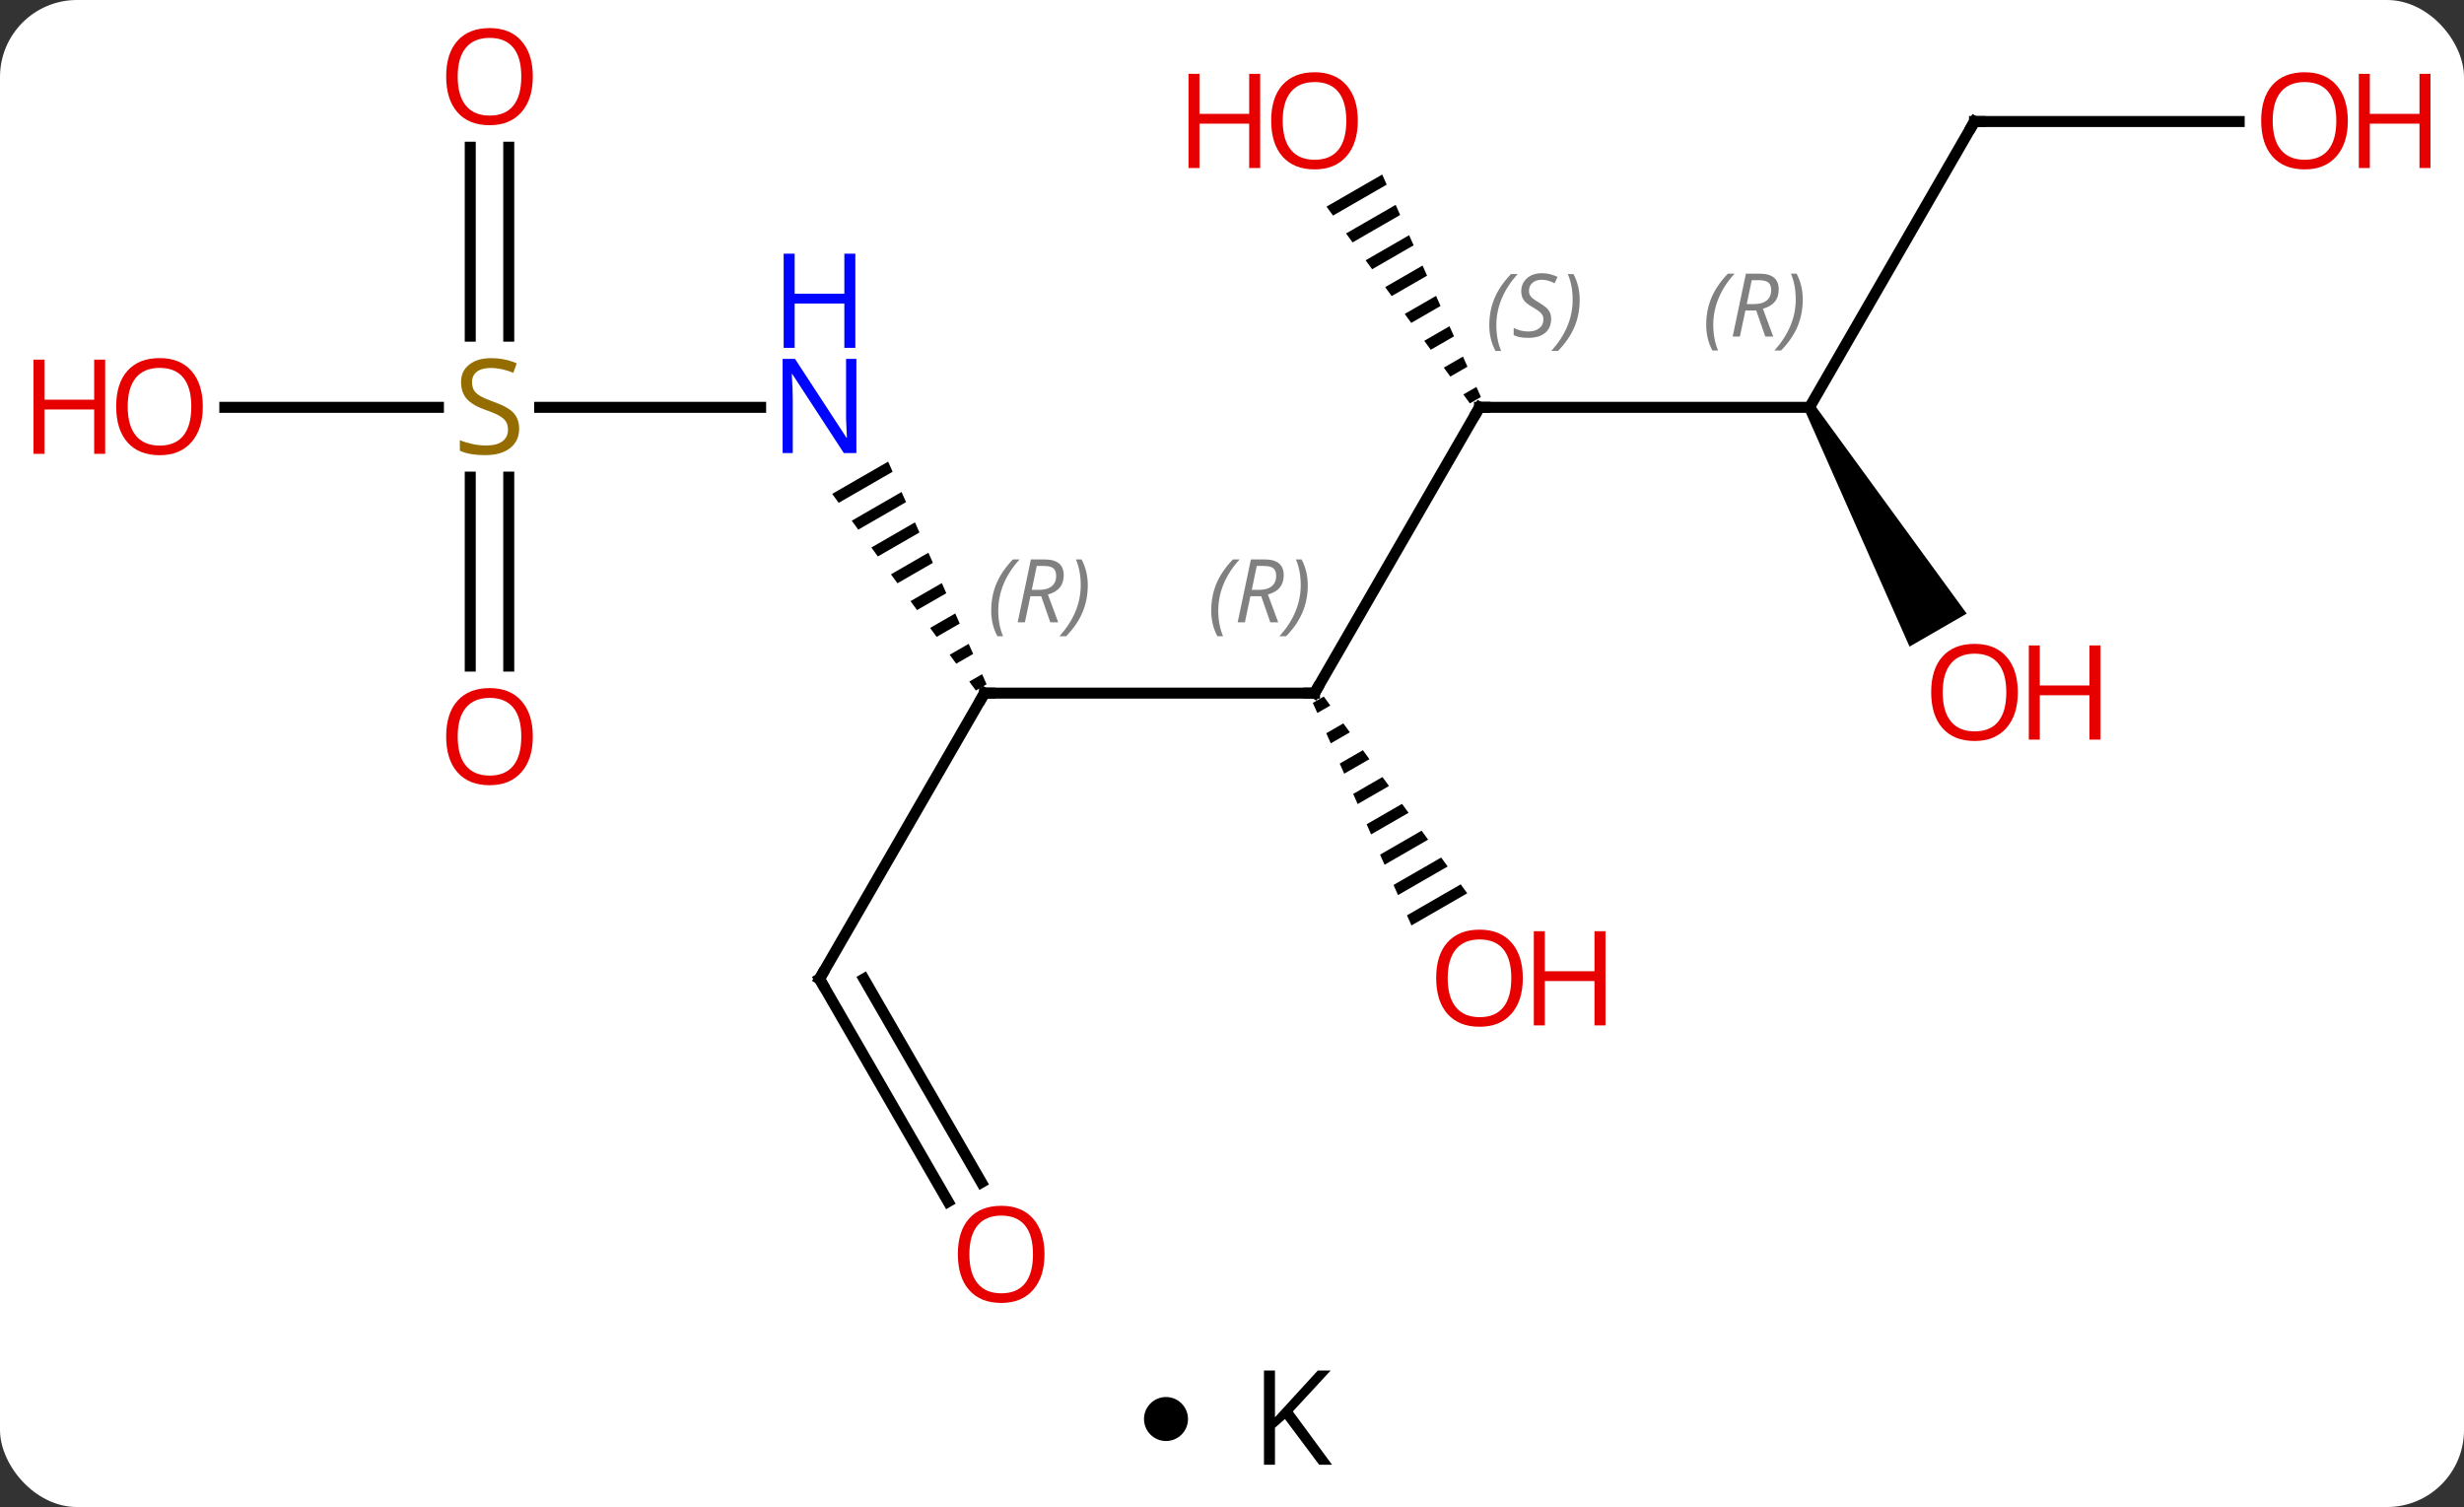 <svg width="224" viewBox="0 0 224 137" style="fill-opacity:1; color-rendering:auto; color-interpolation:auto; text-rendering:auto; stroke:black; stroke-linecap:square; stroke-miterlimit:10; shape-rendering:auto; stroke-opacity:1; fill:black; stroke-dasharray:none; font-weight:normal; stroke-width:1; font-family:'Open Sans'; font-style:normal; stroke-linejoin:miter; font-size:12; stroke-dashoffset:0; image-rendering:auto;" height="137" class="cas-substance-image" xmlns:xlink="http://www.w3.org/1999/xlink" xmlns="http://www.w3.org/2000/svg"><rect x="0" y="0" width="224" height="137" fill="#333333" stroke="none"/><svg class="cas-substance-single-component"><rect y="0" x="0" width="224" stroke="none" ry="7" rx="7" height="137" fill="white" class="cas-substance-group"/><svg y="0" x="0" width="224" viewBox="0 0 224 122" style="fill:black;" height="122" class="cas-substance-single-component-image"><svg><g><g transform="translate(112,61)" style="text-rendering:geometricPrecision; color-rendering:optimizeQuality; color-interpolation:linearRGB; stroke-linecap:butt; image-rendering:optimizeQuality;"><line y2="2.01" y1="2.01" x2="7.5" x1="-22.5" style="fill:none;"/><path style="stroke:none;" d="M-31.26 -19.035 L-36.347 -16.101 L-35.754 -15.289 L-30.854 -18.114 L-30.854 -18.114 L-31.26 -19.035 ZM-30.04 -16.274 L-34.567 -13.664 L-33.973 -12.851 L-29.633 -15.354 L-30.04 -16.274 ZM-28.82 -13.514 L-32.786 -11.227 L-32.193 -10.414 L-32.193 -10.414 L-28.413 -12.594 L-28.82 -13.514 ZM-27.599 -10.754 L-31.005 -8.789 L-31.005 -8.789 L-30.412 -7.977 L-30.412 -7.977 L-27.192 -9.833 L-27.599 -10.754 ZM-26.379 -7.993 L-29.225 -6.352 L-29.225 -6.352 L-28.631 -5.54 L-25.972 -7.073 L-25.972 -7.073 L-26.379 -7.993 ZM-25.159 -5.233 L-27.444 -3.915 L-26.851 -3.102 L-24.752 -4.313 L-25.159 -5.233 ZM-23.938 -2.472 L-25.663 -1.477 L-25.07 -0.665 L-23.531 -1.552 L-23.531 -1.552 L-23.938 -2.472 ZM-22.718 0.288 L-23.883 0.96 L-23.883 0.96 L-23.289 1.772 L-23.289 1.772 L-22.311 1.208 L-22.718 0.288 Z"/><line y2="27.99" y1="2.01" x2="-37.5" x1="-22.5" style="fill:none;"/><line y2="-23.97" y1="2.01" x2="22.5" x1="7.5" style="fill:none;"/><path style="stroke:none;" d="M8.344 2.323 L7.349 2.897 L7.757 3.817 L7.757 3.817 L8.937 3.136 L8.937 3.136 L8.344 2.323 ZM10.122 4.762 L8.572 5.656 L8.572 5.656 L8.979 6.576 L8.979 6.576 L10.715 5.575 L10.122 4.762 ZM11.901 7.2 L9.794 8.415 L9.794 8.415 L10.202 9.335 L12.493 8.013 L12.493 8.013 L11.901 7.2 ZM13.679 9.639 L11.017 11.174 L11.017 11.174 L11.425 12.094 L11.425 12.094 L14.272 10.452 L14.272 10.452 L13.679 9.639 ZM15.457 12.078 L12.24 13.933 L12.647 14.853 L12.647 14.853 L16.05 12.89 L15.457 12.078 ZM17.236 14.516 L13.462 16.692 L13.87 17.612 L13.87 17.612 L17.829 15.329 L17.829 15.329 L17.236 14.516 ZM19.014 16.955 L14.685 19.451 L14.685 19.451 L15.092 20.371 L15.092 20.371 L19.607 17.768 L19.014 16.955 ZM20.793 19.393 L15.907 22.211 L15.907 22.211 L16.315 23.13 L16.315 23.13 L21.386 20.206 L21.386 20.206 L20.793 19.393 Z"/><line y2="-23.97" y1="-23.97" x2="-62.939" x1="-42.852" style="fill:none;"/><line y2="48.242" y1="27.99" x2="-25.807" x1="-37.5" style="fill:none;"/><line y2="46.492" y1="27.99" x2="-22.776" x1="-33.459" style="fill:none;"/><line y2="-23.97" y1="-23.97" x2="52.5" x1="22.5" style="fill:none;"/><path style="stroke:none;" d="M13.655 -45.135 L8.593 -42.216 L8.593 -42.216 L9.186 -41.403 L9.186 -41.403 L14.062 -44.215 L14.062 -44.215 L13.655 -45.135 ZM14.878 -42.376 L10.37 -39.777 L10.37 -39.777 L10.963 -38.964 L10.963 -38.964 L15.286 -41.457 L15.286 -41.457 L14.878 -42.376 ZM16.102 -39.618 L12.147 -37.337 L12.147 -37.337 L12.74 -36.524 L12.74 -36.524 L16.51 -38.699 L16.51 -38.699 L16.102 -39.618 ZM17.326 -36.86 L13.924 -34.898 L13.924 -34.898 L14.517 -34.085 L14.517 -34.085 L17.733 -35.94 L17.326 -36.86 ZM18.549 -34.101 L15.701 -32.459 L15.701 -32.459 L16.294 -31.646 L16.294 -31.646 L18.957 -33.182 L18.957 -33.182 L18.549 -34.101 ZM19.773 -31.343 L17.478 -30.019 L18.07 -29.206 L18.07 -29.206 L20.181 -30.423 L20.181 -30.423 L19.773 -31.343 ZM20.997 -28.584 L19.255 -27.58 L19.255 -27.58 L19.847 -26.767 L19.847 -26.767 L21.405 -27.665 L20.997 -28.584 ZM22.221 -25.826 L21.032 -25.141 L21.032 -25.141 L21.624 -24.328 L21.624 -24.328 L22.628 -24.907 L22.628 -24.907 L22.221 -25.826 Z"/><line y2="-0.447" y1="-17.626" x2="-69.25" x1="-69.25" style="fill:none;"/><line y2="-0.447" y1="-17.626" x2="-65.75" x1="-65.75" style="fill:none;"/><line y2="-47.618" y1="-30.439" x2="-65.75" x1="-65.75" style="fill:none;"/><line y2="-47.618" y1="-30.439" x2="-69.25" x1="-69.25" style="fill:none;"/><line y2="-23.97" y1="-23.97" x2="-91.562" x1="-72.143" style="fill:none;"/><line y2="-49.953" y1="-23.97" x2="67.5" x1="52.5" style="fill:none;"/><path style="stroke:none;" d="M52.067 -23.72 L52.933 -24.22 L66.791 -5.218 L61.595 -2.218 Z"/><line y2="-49.953" y1="-49.953" x2="91.562" x1="67.5" style="fill:none;"/><path style="fill:none; stroke-miterlimit:5;" d="M-22 2.01 L-22.5 2.01 L-22.75 2.443"/></g><g transform="translate(112,61)" style="stroke-linecap:butt; font-size:8.4px; fill:gray; text-rendering:geometricPrecision; image-rendering:optimizeQuality; color-rendering:optimizeQuality; font-family:'Open Sans'; font-style:italic; stroke:gray; color-interpolation:linearRGB; stroke-miterlimit:5;"><path style="stroke:none;" d="M-21.889 -5.486 Q-21.889 -6.814 -21.42 -7.939 Q-20.951 -9.064 -19.92 -10.142 L-19.31 -10.142 Q-20.279 -9.08 -20.764 -7.908 Q-21.248 -6.736 -21.248 -5.502 Q-21.248 -4.174 -20.81 -3.158 L-21.326 -3.158 Q-21.889 -4.189 -21.889 -5.486 ZM-18.328 -6.799 L-18.828 -4.424 L-19.485 -4.424 L-18.282 -10.142 L-17.032 -10.142 Q-15.297 -10.142 -15.297 -8.705 Q-15.297 -7.346 -16.735 -6.955 L-15.797 -4.424 L-16.516 -4.424 L-17.344 -6.799 L-18.328 -6.799 ZM-17.75 -9.549 Q-18.141 -7.627 -18.203 -7.377 L-17.547 -7.377 Q-16.797 -7.377 -16.391 -7.705 Q-15.985 -8.033 -15.985 -8.658 Q-15.985 -9.127 -16.242 -9.338 Q-16.5 -9.549 -17.094 -9.549 L-17.75 -9.549 ZM-13.111 -7.799 Q-13.111 -6.471 -13.588 -5.338 Q-14.064 -4.205 -15.08 -3.158 L-15.689 -3.158 Q-13.752 -5.314 -13.752 -7.799 Q-13.752 -9.127 -14.189 -10.142 L-13.674 -10.142 Q-13.111 -9.08 -13.111 -7.799 Z"/><path style="fill:none; stroke:black;" d="M7 2.01 L7.5 2.01 L7.75 1.577"/><path style="stroke:none;" d="M-1.888 -5.486 Q-1.888 -6.814 -1.42 -7.939 Q-0.951 -9.064 0.08 -10.143 L0.69 -10.143 Q-0.279 -9.08 -0.763 -7.908 Q-1.248 -6.736 -1.248 -5.502 Q-1.248 -4.174 -0.81 -3.158 L-1.326 -3.158 Q-1.888 -4.189 -1.888 -5.486 ZM1.672 -6.799 L1.172 -4.424 L0.515 -4.424 L1.718 -10.143 L2.969 -10.143 Q4.703 -10.143 4.703 -8.705 Q4.703 -7.346 3.265 -6.955 L4.203 -4.424 L3.484 -4.424 L2.656 -6.799 L1.672 -6.799 ZM2.25 -9.549 Q1.859 -7.627 1.797 -7.377 L2.453 -7.377 Q3.203 -7.377 3.609 -7.705 Q4.015 -8.033 4.015 -8.658 Q4.015 -9.127 3.758 -9.338 Q3.5 -9.549 2.906 -9.549 L2.25 -9.549 ZM6.889 -7.799 Q6.889 -6.471 6.412 -5.338 Q5.936 -4.205 4.92 -3.158 L4.311 -3.158 Q6.248 -5.314 6.248 -7.799 Q6.248 -9.127 5.811 -10.143 L6.326 -10.143 Q6.889 -9.08 6.889 -7.799 Z"/></g><g transform="translate(112,61)" style="stroke-linecap:butt; fill:rgb(0,5,255); text-rendering:geometricPrecision; color-rendering:optimizeQuality; image-rendering:optimizeQuality; font-family:'Open Sans'; stroke:rgb(0,5,255); color-interpolation:linearRGB; stroke-miterlimit:5;"><path style="stroke:none;" d="M-34.148 -19.814 L-35.289 -19.814 L-39.977 -27.001 L-40.023 -27.001 Q-39.93 -25.736 -39.93 -24.689 L-39.93 -19.814 L-40.852 -19.814 L-40.852 -28.376 L-39.727 -28.376 L-35.055 -21.22 L-35.008 -21.22 Q-35.008 -21.376 -35.055 -22.236 Q-35.102 -23.095 -35.086 -23.47 L-35.086 -28.376 L-34.148 -28.376 L-34.148 -19.814 Z"/><path style="stroke:none;" d="M-34.242 -29.376 L-35.242 -29.376 L-35.242 -33.407 L-39.758 -33.407 L-39.758 -29.376 L-40.758 -29.376 L-40.758 -37.939 L-39.758 -37.939 L-39.758 -34.298 L-35.242 -34.298 L-35.242 -37.939 L-34.242 -37.939 L-34.242 -29.376 Z"/><path style="fill:none; stroke:black;" d="M-37.25 27.557 L-37.5 27.99 L-37.25 28.423"/><path style="fill:none; stroke:black;" d="M22.25 -23.537 L22.5 -23.97 L23 -23.97"/></g><g transform="translate(112,61)" style="stroke-linecap:butt; font-size:8.4px; fill:gray; text-rendering:geometricPrecision; image-rendering:optimizeQuality; color-rendering:optimizeQuality; font-family:'Open Sans'; font-style:italic; stroke:gray; color-interpolation:linearRGB; stroke-miterlimit:5;"><path style="stroke:none;" d="M23.391 -31.427 Q23.391 -32.755 23.86 -33.88 Q24.329 -35.005 25.36 -36.083 L25.97 -36.083 Q25.001 -35.021 24.516 -33.849 Q24.032 -32.677 24.032 -31.443 Q24.032 -30.115 24.47 -29.099 L23.954 -29.099 Q23.391 -30.13 23.391 -31.427 ZM29.014 -32.021 Q29.014 -31.193 28.467 -30.74 Q27.92 -30.287 26.92 -30.287 Q26.514 -30.287 26.201 -30.341 Q25.889 -30.396 25.608 -30.537 L25.608 -31.193 Q26.233 -30.865 26.936 -30.865 Q27.561 -30.865 27.936 -31.162 Q28.311 -31.458 28.311 -31.974 Q28.311 -32.287 28.108 -32.513 Q27.905 -32.74 27.342 -33.068 Q26.748 -33.396 26.522 -33.724 Q26.295 -34.052 26.295 -34.505 Q26.295 -35.24 26.811 -35.701 Q27.326 -36.162 28.17 -36.162 Q28.545 -36.162 28.881 -36.083 Q29.217 -36.005 29.592 -35.833 L29.326 -35.24 Q29.076 -35.396 28.756 -35.482 Q28.436 -35.568 28.17 -35.568 Q27.639 -35.568 27.319 -35.294 Q26.998 -35.021 26.998 -34.552 Q26.998 -34.349 27.069 -34.201 Q27.139 -34.052 27.28 -33.919 Q27.42 -33.787 27.842 -33.537 Q28.405 -33.193 28.608 -32.998 Q28.811 -32.802 28.912 -32.568 Q29.014 -32.333 29.014 -32.021 ZM31.608 -33.74 Q31.608 -32.412 31.132 -31.279 Q30.655 -30.146 29.64 -29.099 L29.03 -29.099 Q30.968 -31.255 30.968 -33.74 Q30.968 -35.068 30.53 -36.083 L31.046 -36.083 Q31.608 -35.021 31.608 -33.74 Z"/></g><g transform="translate(112,61)" style="stroke-linecap:butt; fill:rgb(230,0,0); text-rendering:geometricPrecision; color-rendering:optimizeQuality; image-rendering:optimizeQuality; font-family:'Open Sans'; stroke:rgb(230,0,0); color-interpolation:linearRGB; stroke-miterlimit:5;"><path style="stroke:none;" d="M26.438 27.92 Q26.438 29.982 25.398 31.162 Q24.359 32.342 22.516 32.342 Q20.625 32.342 19.594 31.177 Q18.562 30.013 18.562 27.904 Q18.562 25.81 19.594 24.662 Q20.625 23.513 22.516 23.513 Q24.375 23.513 25.406 24.685 Q26.438 25.857 26.438 27.92 ZM19.609 27.92 Q19.609 29.654 20.352 30.56 Q21.094 31.467 22.516 31.467 Q23.938 31.467 24.664 30.568 Q25.391 29.67 25.391 27.92 Q25.391 26.185 24.664 25.295 Q23.938 24.404 22.516 24.404 Q21.094 24.404 20.352 25.302 Q19.609 26.201 19.609 27.92 Z"/><path style="stroke:none;" d="M33.953 32.217 L32.953 32.217 L32.953 28.185 L28.438 28.185 L28.438 32.217 L27.438 32.217 L27.438 23.654 L28.438 23.654 L28.438 27.295 L32.953 27.295 L32.953 23.654 L33.953 23.654 L33.953 32.217 Z"/><path style="fill:rgb(148,108,0); stroke:none;" d="M-64.805 -22.032 Q-64.805 -20.907 -65.625 -20.267 Q-66.445 -19.626 -67.852 -19.626 Q-69.383 -19.626 -70.195 -20.032 L-70.195 -20.986 Q-69.664 -20.767 -69.047 -20.634 Q-68.43 -20.501 -67.82 -20.501 Q-66.82 -20.501 -66.32 -20.884 Q-65.82 -21.267 -65.82 -21.939 Q-65.82 -22.376 -66 -22.665 Q-66.18 -22.954 -66.594 -23.197 Q-67.008 -23.439 -67.867 -23.736 Q-69.055 -24.157 -69.57 -24.743 Q-70.086 -25.329 -70.086 -26.282 Q-70.086 -27.267 -69.344 -27.853 Q-68.602 -28.439 -67.367 -28.439 Q-66.102 -28.439 -65.023 -27.97 L-65.336 -27.111 Q-66.398 -27.548 -67.398 -27.548 Q-68.195 -27.548 -68.641 -27.212 Q-69.086 -26.876 -69.086 -26.267 Q-69.086 -25.829 -68.922 -25.54 Q-68.758 -25.251 -68.367 -25.017 Q-67.977 -24.782 -67.164 -24.486 Q-65.82 -24.017 -65.312 -23.462 Q-64.805 -22.907 -64.805 -22.032 Z"/><path transform="translate(1.516,-0.875)" style="stroke:none;" d="M-18.562 53.9 Q-18.562 55.962 -19.602 57.142 Q-20.641 58.322 -22.484 58.322 Q-24.375 58.322 -25.406 57.157 Q-26.438 55.993 -26.438 53.884 Q-26.438 51.79 -25.406 50.642 Q-24.375 49.493 -22.484 49.493 Q-20.625 49.493 -19.594 50.665 Q-18.562 51.837 -18.562 53.9 ZM-25.391 53.9 Q-25.391 55.634 -24.648 56.54 Q-23.906 57.447 -22.484 57.447 Q-21.062 57.447 -20.336 56.548 Q-19.609 55.65 -19.609 53.9 Q-19.609 52.165 -20.336 51.275 Q-21.062 50.384 -22.484 50.384 Q-23.906 50.384 -24.648 51.282 Q-25.391 52.181 -25.391 53.9 Z"/></g><g transform="matrix(1,0,0,1,112,61)" style="stroke-linecap:butt; font-size:8.4px; fill:gray; text-rendering:geometricPrecision; image-rendering:optimizeQuality; color-rendering:optimizeQuality; font-family:'Open Sans'; font-style:italic; stroke:gray; color-interpolation:linearRGB; stroke-miterlimit:5;"><path style="stroke:none;" d="M43.111 -31.466 Q43.111 -32.794 43.58 -33.919 Q44.048 -35.044 45.08 -36.122 L45.689 -36.122 Q44.72 -35.06 44.236 -33.888 Q43.752 -32.716 43.752 -31.482 Q43.752 -30.153 44.189 -29.138 L43.673 -29.138 Q43.111 -30.169 43.111 -31.466 ZM46.671 -32.778 L46.171 -30.403 L45.515 -30.403 L46.718 -36.122 L47.968 -36.122 Q49.702 -36.122 49.702 -34.685 Q49.702 -33.325 48.265 -32.935 L49.202 -30.403 L48.483 -30.403 L47.655 -32.778 L46.671 -32.778 ZM47.249 -35.528 Q46.858 -33.607 46.796 -33.357 L47.452 -33.357 Q48.202 -33.357 48.608 -33.685 Q49.015 -34.013 49.015 -34.638 Q49.015 -35.107 48.757 -35.318 Q48.499 -35.528 47.905 -35.528 L47.249 -35.528 ZM51.888 -33.778 Q51.888 -32.45 51.412 -31.317 Q50.935 -30.185 49.919 -29.138 L49.31 -29.138 Q51.248 -31.294 51.248 -33.778 Q51.248 -35.107 50.81 -36.122 L51.326 -36.122 Q51.888 -35.06 51.888 -33.778 Z"/></g><g transform="matrix(1,0,0,1,112,61)" style="stroke-linecap:butt; fill:rgb(230,0,0); text-rendering:geometricPrecision; color-rendering:optimizeQuality; image-rendering:optimizeQuality; font-family:'Open Sans'; stroke:rgb(230,0,0); color-interpolation:linearRGB; stroke-miterlimit:5;"><path style="stroke:none;" d="M11.438 -50.023 Q11.438 -47.961 10.398 -46.781 Q9.359 -45.601 7.516 -45.601 Q5.625 -45.601 4.594 -46.766 Q3.562 -47.93 3.562 -50.039 Q3.562 -52.133 4.594 -53.281 Q5.625 -54.43 7.516 -54.43 Q9.375 -54.43 10.406 -53.258 Q11.438 -52.086 11.438 -50.023 ZM4.609 -50.023 Q4.609 -48.289 5.352 -47.383 Q6.094 -46.476 7.516 -46.476 Q8.938 -46.476 9.664 -47.375 Q10.391 -48.273 10.391 -50.023 Q10.391 -51.758 9.664 -52.648 Q8.938 -53.539 7.516 -53.539 Q6.094 -53.539 5.352 -52.641 Q4.609 -51.742 4.609 -50.023 Z"/><path style="stroke:none;" d="M2.562 -45.726 L1.562 -45.726 L1.562 -49.758 L-2.953 -49.758 L-2.953 -45.726 L-3.953 -45.726 L-3.953 -54.289 L-2.953 -54.289 L-2.953 -50.648 L1.562 -50.648 L1.562 -54.289 L2.562 -54.289 L2.562 -45.726 Z"/><path style="stroke:none;" d="M-63.562 5.96 Q-63.562 8.022 -64.602 9.202 Q-65.641 10.382 -67.484 10.382 Q-69.375 10.382 -70.406 9.217 Q-71.438 8.053 -71.438 5.944 Q-71.438 3.85 -70.406 2.702 Q-69.375 1.553 -67.484 1.553 Q-65.625 1.553 -64.594 2.725 Q-63.562 3.897 -63.562 5.96 ZM-70.391 5.96 Q-70.391 7.694 -69.648 8.6 Q-68.906 9.507 -67.484 9.507 Q-66.062 9.507 -65.336 8.608 Q-64.609 7.71 -64.609 5.96 Q-64.609 4.225 -65.336 3.335 Q-66.062 2.444 -67.484 2.444 Q-68.906 2.444 -69.648 3.342 Q-70.391 4.241 -70.391 5.96 Z"/><path style="stroke:none;" d="M-63.562 -54.04 Q-63.562 -51.978 -64.602 -50.798 Q-65.641 -49.618 -67.484 -49.618 Q-69.375 -49.618 -70.406 -50.782 Q-71.438 -51.947 -71.438 -54.056 Q-71.438 -56.15 -70.406 -57.298 Q-69.375 -58.447 -67.484 -58.447 Q-65.625 -58.447 -64.594 -57.275 Q-63.562 -56.103 -63.562 -54.04 ZM-70.391 -54.04 Q-70.391 -52.306 -69.648 -51.4 Q-68.906 -50.493 -67.484 -50.493 Q-66.062 -50.493 -65.336 -51.392 Q-64.609 -52.29 -64.609 -54.04 Q-64.609 -55.775 -65.336 -56.665 Q-66.062 -57.556 -67.484 -57.556 Q-68.906 -57.556 -69.648 -56.657 Q-70.391 -55.759 -70.391 -54.04 Z"/><path style="stroke:none;" d="M-93.562 -24.04 Q-93.562 -21.978 -94.602 -20.798 Q-95.641 -19.618 -97.484 -19.618 Q-99.375 -19.618 -100.406 -20.782 Q-101.438 -21.947 -101.438 -24.056 Q-101.438 -26.15 -100.406 -27.298 Q-99.375 -28.447 -97.484 -28.447 Q-95.625 -28.447 -94.594 -27.275 Q-93.562 -26.103 -93.562 -24.04 ZM-100.391 -24.04 Q-100.391 -22.306 -99.648 -21.4 Q-98.906 -20.493 -97.484 -20.493 Q-96.062 -20.493 -95.336 -21.392 Q-94.609 -22.29 -94.609 -24.04 Q-94.609 -25.775 -95.336 -26.665 Q-96.062 -27.556 -97.484 -27.556 Q-98.906 -27.556 -99.648 -26.657 Q-100.391 -25.759 -100.391 -24.04 Z"/><path style="stroke:none;" d="M-102.438 -19.743 L-103.438 -19.743 L-103.438 -23.775 L-107.953 -23.775 L-107.953 -19.743 L-108.953 -19.743 L-108.953 -28.306 L-107.953 -28.306 L-107.953 -24.665 L-103.438 -24.665 L-103.438 -28.306 L-102.438 -28.306 L-102.438 -19.743 Z"/><path style="fill:none; stroke:black;" d="M67.25 -49.52 L67.5 -49.953 L68 -49.953"/><path style="stroke:none;" d="M71.438 1.94 Q71.438 4.002 70.398 5.182 Q69.359 6.362 67.516 6.362 Q65.625 6.362 64.594 5.197 Q63.562 4.033 63.562 1.924 Q63.562 -0.17 64.594 -1.318 Q65.625 -2.467 67.516 -2.467 Q69.375 -2.467 70.406 -1.295 Q71.438 -0.123 71.438 1.94 ZM64.609 1.94 Q64.609 3.674 65.352 4.58 Q66.094 5.487 67.516 5.487 Q68.938 5.487 69.664 4.588 Q70.391 3.69 70.391 1.94 Q70.391 0.205 69.664 -0.685 Q68.938 -1.576 67.516 -1.576 Q66.094 -1.576 65.352 -0.677 Q64.609 0.221 64.609 1.94 Z"/><path style="stroke:none;" d="M78.953 6.237 L77.953 6.237 L77.953 2.205 L73.438 2.205 L73.438 6.237 L72.438 6.237 L72.438 -2.326 L73.438 -2.326 L73.438 1.315 L77.953 1.315 L77.953 -2.326 L78.953 -2.326 L78.953 6.237 Z"/><path style="stroke:none;" d="M101.438 -50.023 Q101.438 -47.961 100.398 -46.781 Q99.359 -45.601 97.516 -45.601 Q95.625 -45.601 94.594 -46.766 Q93.562 -47.93 93.562 -50.039 Q93.562 -52.133 94.594 -53.281 Q95.625 -54.43 97.516 -54.43 Q99.375 -54.43 100.406 -53.258 Q101.438 -52.086 101.438 -50.023 ZM94.609 -50.023 Q94.609 -48.289 95.352 -47.383 Q96.094 -46.476 97.516 -46.476 Q98.938 -46.476 99.664 -47.375 Q100.391 -48.273 100.391 -50.023 Q100.391 -51.758 99.664 -52.648 Q98.938 -53.539 97.516 -53.539 Q96.094 -53.539 95.352 -52.641 Q94.609 -51.742 94.609 -50.023 Z"/><path style="stroke:none;" d="M108.953 -45.726 L107.953 -45.726 L107.953 -49.758 L103.438 -49.758 L103.438 -45.726 L102.438 -45.726 L102.438 -54.289 L103.438 -54.289 L103.438 -50.648 L107.953 -50.648 L107.953 -54.289 L108.953 -54.289 L108.953 -45.726 Z"/></g></g></svg></svg><svg y="122" x="104" class="cas-substance-saf"><svg y="5" x="0" width="4" style="fill:black;" height="4" class="cas-substance-saf-dot"><circle stroke="none" r="2" fill="black" cy="2" cx="2"/></svg><svg y="0" x="8" width="12" style="fill:black;" height="15" class="cas-substance-saf-image"><svg><g><g transform="translate(6,7)" style="text-rendering:geometricPrecision; font-family:'Open Sans'; color-interpolation:linearRGB; color-rendering:optimizeQuality; image-rendering:optimizeQuality;"><path style="stroke:none;" d="M3.094 4.156 L1.922 4.156 L-1.188 0 L-2.094 0.797 L-2.094 4.156 L-3.094 4.156 L-3.094 -4.406 L-2.094 -4.406 L-2.094 -0.156 L1.797 -4.406 L2.969 -4.406 L-0.469 -0.688 L3.094 4.156 Z"/></g></g></svg></svg></svg></svg></svg>